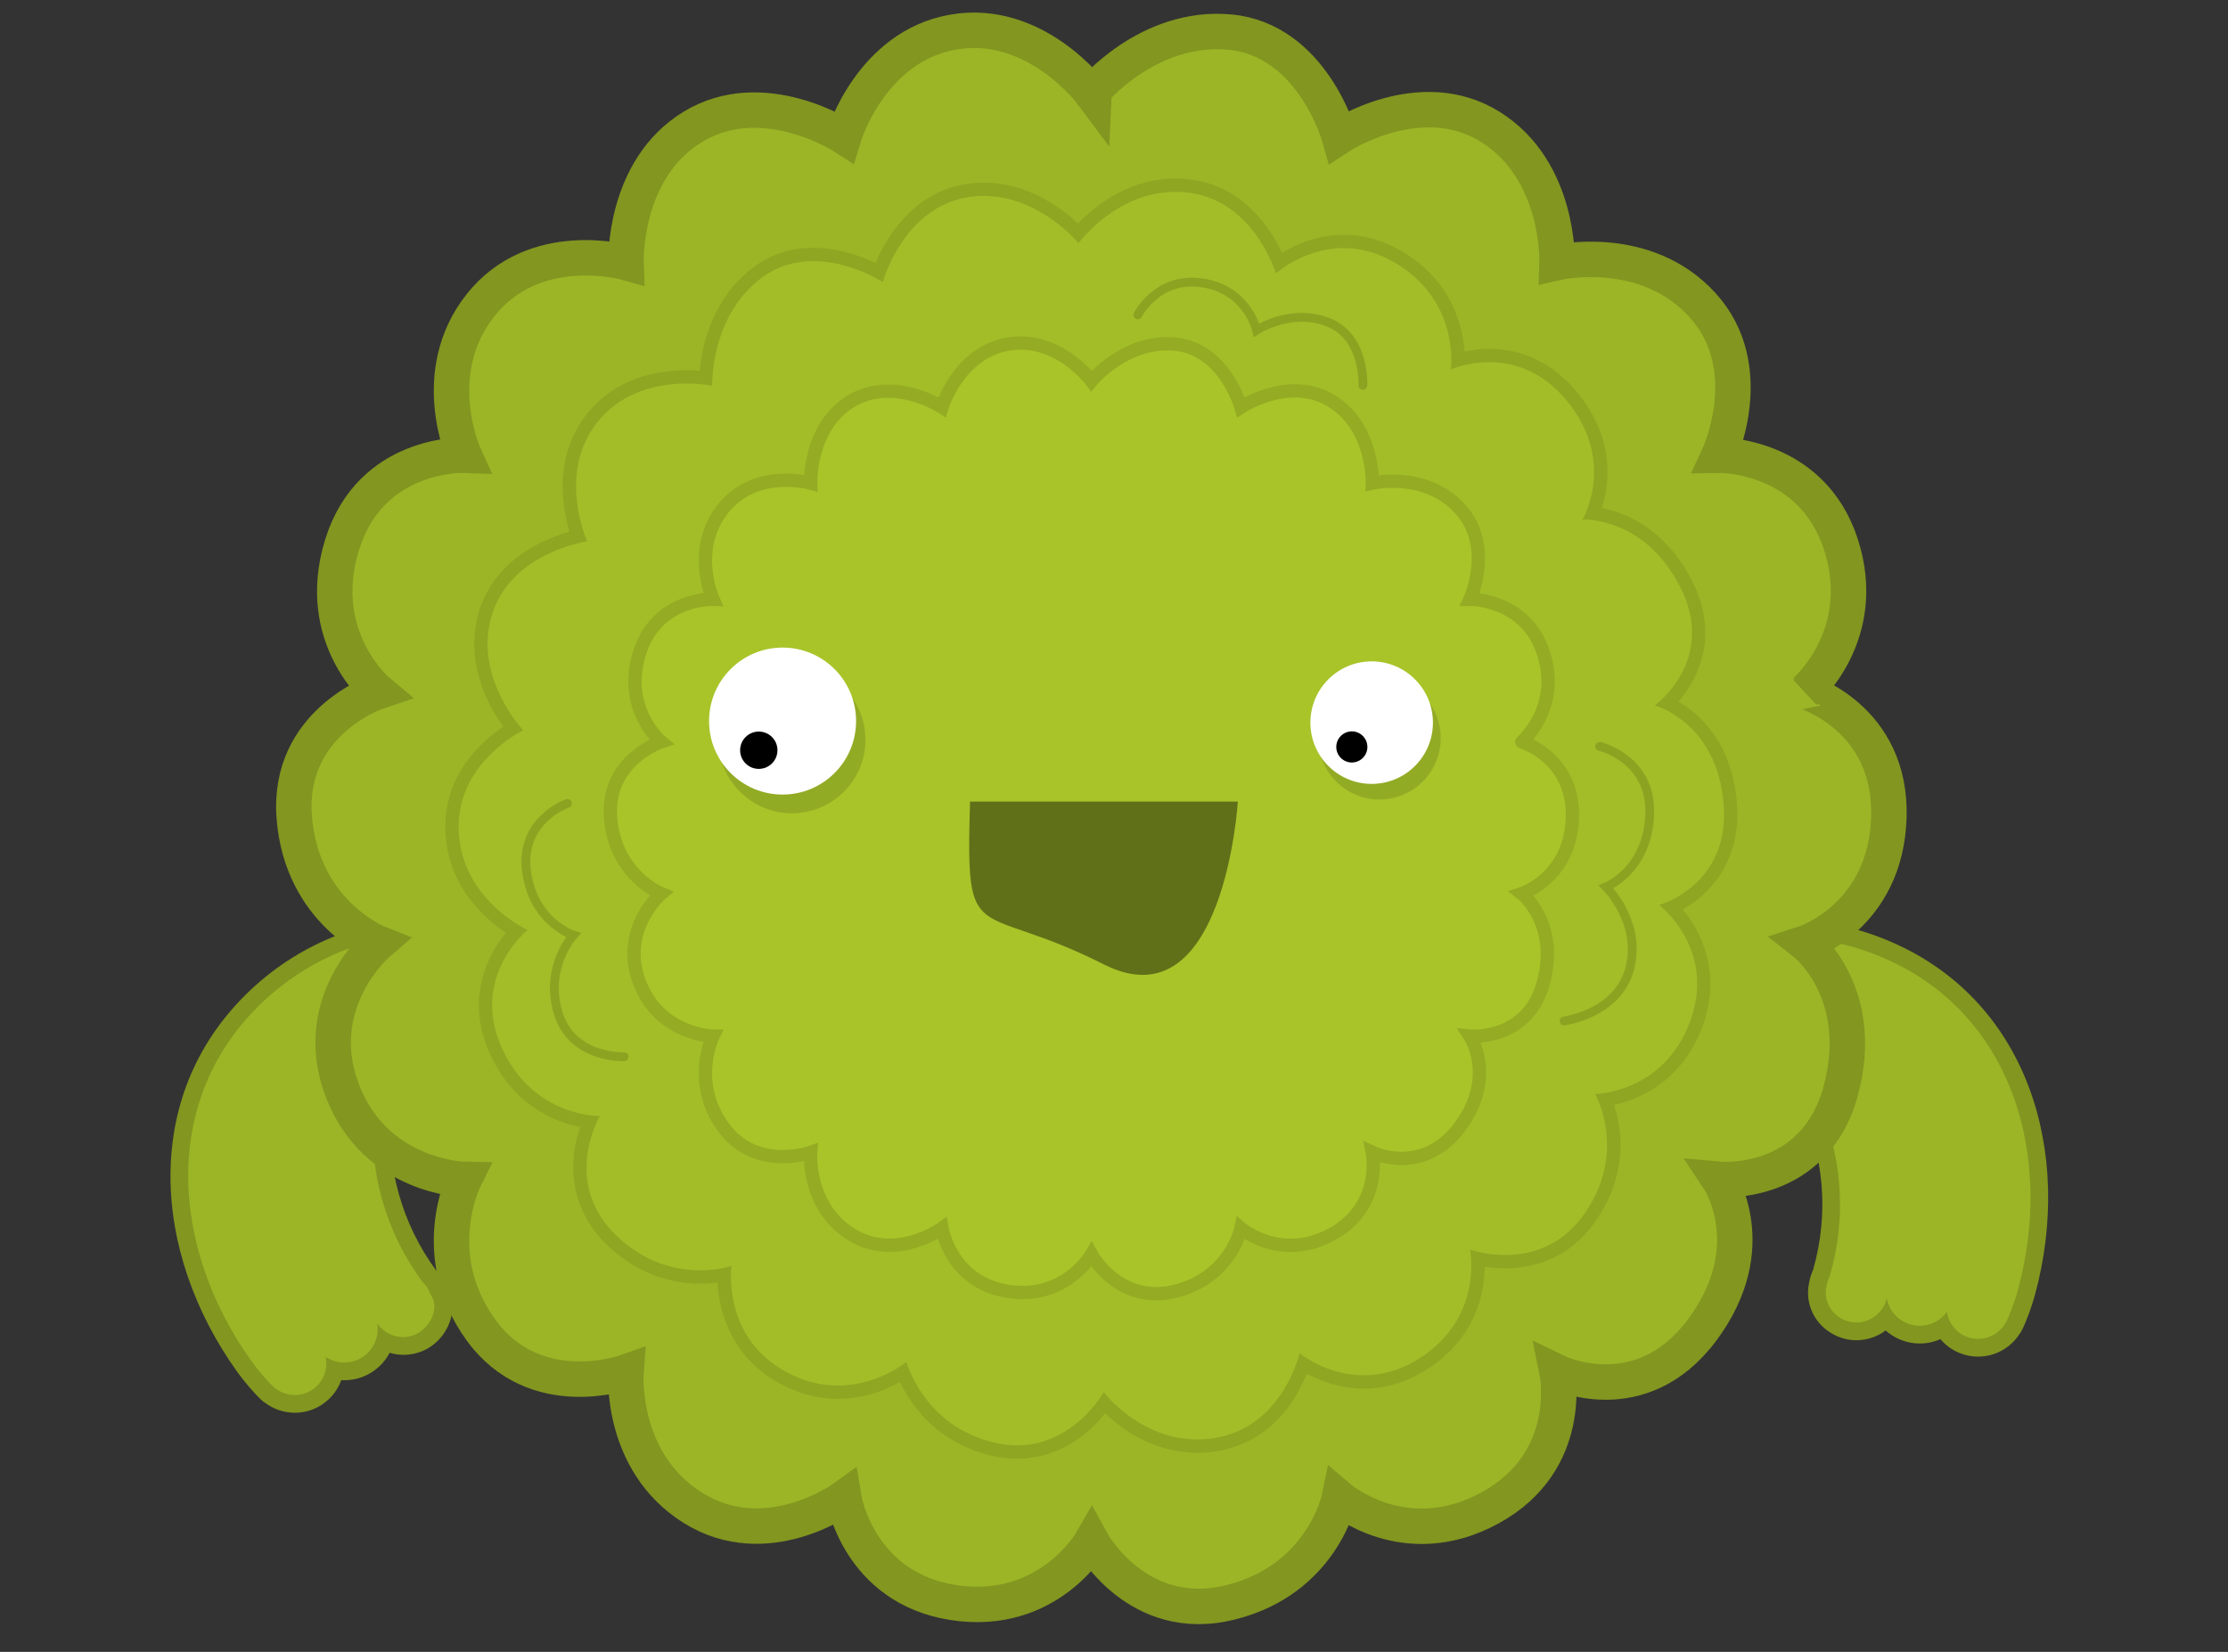 <?xml version="1.0" encoding="utf-8"?>
<!-- Generator: Adobe Illustrator 16.0.0, SVG Export Plug-In . SVG Version: 6.00 Build 0)  -->
<!DOCTYPE svg PUBLIC "-//W3C//DTD SVG 1.1//EN" "http://www.w3.org/Graphics/SVG/1.1/DTD/svg11.dtd">
<svg version="1.1" xmlns="http://www.w3.org/2000/svg" xmlns:xlink="http://www.w3.org/1999/xlink" x="0px" y="0px" width="503px"
	 height="373px" viewBox="0 0 503 373" enable-background="new 0 0 503 373" xml:space="preserve">
<rect x="0" y="0" width="503" height="373" fill="#333333" stroke="none"/>
<g id="armR">
	<g>
		<path fill="#9BB526" d="M446.573,304.329c-1.217,0-2.406-0.241-3.535-0.716c-1.873-0.79-3.38-2.14-4.354-3.833
			c-1.548,1.02-3.382,1.587-5.278,1.587c-1.274,0-2.52-0.252-3.702-0.75c-1.557-0.657-2.885-1.695-3.881-2.991
			c-1.686,1.877-4.113,3.003-6.73,3.003c-1.17,0-2.312-0.23-3.393-0.686c-3.735-1.576-5.909-5.197-5.454-9.048
			c0.005-0.1,0.018-0.199,0.038-0.298l0.038-0.186c0.1-0.674,0.321-1.651,0.651-2.436c0.056-0.135,0.123-0.276,0.194-0.419
			c7.938-27.068-5.668-55.712-31.706-66.683c-0.981-0.414-2.038-0.815-3.324-1.263c-0.759-0.264-1.287-0.958-1.338-1.76
			c-0.051-0.802,0.382-1.558,1.101-1.917c8.268-4.136,17.498-6.322,26.692-6.322c7.929,0,15.685,1.574,23.05,4.678
			c14.417,6.075,24.98,17.119,30.547,31.936c5.146,13.699,5.597,29.947,1.267,45.75c-0.724,2.637-1.971,5.984-2.839,7.622
			c-0.076,0.144-0.168,0.275-0.273,0.393C452.691,302.678,449.752,304.329,446.573,304.329z"/>
		<path fill="#829620" d="M402.592,211.613c7.435,0,14.991,1.452,22.273,4.521c29.264,12.331,39.053,44.687,30.662,75.314
			c-0.674,2.453-1.873,5.695-2.678,7.213l-0.043-0.004c-1.274,2.307-3.696,3.672-6.234,3.672c-0.92,0-1.856-0.18-2.758-0.56
			c-2.381-1.004-3.922-3.147-4.273-5.528c-1.435,1.978-3.736,3.126-6.134,3.126c-0.977,0-1.97-0.19-2.927-0.593
			c-2.4-1.013-4.01-3.104-4.486-5.477l-0.074,0.019c-0.08,0.3-0.184,0.662-0.312,0.957c-1.129,2.685-3.762,4.357-6.514,4.357
			c-0.875,0-1.763-0.169-2.617-0.529c-2.957-1.248-4.641-4.102-4.227-7.102h-0.006c0,0,0.051-0.248,0.051-0.254
			c0.084-0.59,0.279-1.417,0.521-1.991c0.064-0.156,0.143-0.307,0.219-0.458c8.223-27.719-5.531-57.775-32.797-69.265
			c-1.141-0.48-2.291-0.907-3.443-1.309C384.743,213.748,393.578,211.613,402.592,211.613 M402.592,207.613
			c-9.504,0-19.043,2.259-27.587,6.534c-1.438,0.719-2.306,2.23-2.202,3.834s1.158,2.991,2.676,3.52
			c1.246,0.434,2.264,0.821,3.207,1.218c25.046,10.554,38.159,38.073,30.61,64.117c-0.062,0.13-0.122,0.261-0.177,0.394
			c-0.465,1.104-0.689,2.338-0.766,2.835l-0.027,0.133c-0.036,0.175-0.06,0.351-0.071,0.526c-0.531,4.723,2.121,9.144,6.667,11.063
			c1.331,0.561,2.734,0.844,4.172,0.844c2.44,0,4.744-0.8,6.615-2.203c0.94,0.838,2.023,1.528,3.217,2.032
			c1.433,0.603,2.939,0.908,4.481,0.908c1.625,0,3.212-0.345,4.666-0.985c1.109,1.316,2.532,2.375,4.188,3.073
			c1.377,0.58,2.828,0.874,4.312,0.874c3.832,0,7.376-1.967,9.403-5.176c0.153-0.19,0.291-0.397,0.408-0.618
			c1.072-2.023,2.347-5.646,3-8.027c4.441-16.209,3.971-32.895-1.323-46.985c-5.765-15.344-16.707-26.782-31.643-33.075
			C418.806,209.24,410.79,207.613,402.592,207.613L402.592,207.613z"/>
	</g>
</g>
<g id="armL">
	<g>
		<path fill="#9BB526" d="M66.57,316.998c-2.044,0-4.024-0.684-5.622-1.935c-0.138-0.072-0.267-0.161-0.386-0.266
			c-1.394-1.242-3.729-3.946-5.316-6.157c-9.564-13.303-14.805-28.689-14.754-43.324c0.055-15.829,6.108-29.861,17.505-40.578
			c11.068-10.409,25.535-16.141,40.736-16.141c2.149,0,4.323,0.118,6.459,0.349c0.799,0.086,1.468,0.643,1.7,1.412
			s-0.02,1.603-0.638,2.116c-1.049,0.87-1.899,1.616-2.677,2.347c-20.58,19.352-23.354,50.941-6.486,73.551
			c0.126,0.118,0.235,0.223,0.338,0.334c0.388,0.413,0.965,1.122,1.387,1.833c0.016,0.017,0.026,0.028,0.026,0.028
			c0.151,0.162,0.271,0.345,0.359,0.54c1.783,3.446,0.991,7.62-1.996,10.429c-1.638,1.54-3.797,2.387-6.081,2.387
			c-1.49,0-2.949-0.366-4.247-1.043c-0.48,1.574-1.368,3.023-2.608,4.189c-1.777,1.67-4.101,2.59-6.543,2.591
			c-0.735,0-1.461-0.083-2.167-0.246c-0.323,1.925-1.266,3.716-2.747,5.108C71.118,316.119,68.9,316.998,66.57,316.998z"/>
		<path fill="#829620" d="M98.733,210.597c2.086,0,4.169,0.112,6.244,0.337c-0.939,0.779-1.868,1.581-2.771,2.43
			c-21.555,20.269-23.972,53.232-6.607,76.353c0.123,0.113,0.249,0.227,0.365,0.352c0.426,0.452,0.757,1.135,1.04,1.66
			c0.004,0.004-0.005,0.196-0.005,0.196v0.002c2,2.731,0.988,5.953-1.351,8.153c-1.318,1.239-2.919,1.844-4.617,1.844
			c-1.904,0-3.767-0.76-5.157-2.238c-0.223-0.236-0.434-0.527-0.618-0.784l-0.07,0.012c0.381,2.393-0.394,4.914-2.293,6.699
			c-1.458,1.371-3.314,2.048-5.17,2.048c-1.47,0-2.937-0.425-4.202-1.266c0.502,2.354-0.198,4.903-2.079,6.672
			c-1.373,1.292-3.125,1.932-4.874,1.932c-1.659,0-3.313-0.575-4.64-1.716l-0.037,0.021c-1.282-1.143-3.539-3.765-5.022-5.83
			c-18.538-25.784-20.637-59.524,2.497-81.278C70.464,215.76,84.614,210.598,98.733,210.597 M99,206.597v4V207h-0.267
			c-15.713,0-30.667,5.725-42.106,16.482c-11.807,11.104-18.079,25.536-18.135,41.927c-0.052,15.053,5.321,30.806,15.131,44.449
			c1.686,2.348,4.098,5.11,5.609,6.457c0.196,0.175,0.406,0.315,0.626,0.445c1.923,1.456,4.281,2.244,6.712,2.244
			c2.841,0,5.545-1.075,7.615-3.022c1.31-1.232,2.275-2.721,2.856-4.34c0.228,0.013,0.457,0.02,0.686,0.02
			c2.954,0,5.764-1.114,7.914-3.135c0.954-0.897,1.736-1.934,2.328-3.06c1.017,0.3,2.08,0.457,3.157,0.457
			c2.794,0,5.44-1.04,7.45-2.929c3.607-3.393,4.58-8.439,2.477-12.66c-0.154-0.355-0.363-0.691-0.625-0.995
			c-0.488-0.786-1.096-1.531-1.55-2.014c-0.088-0.095-0.185-0.191-0.285-0.288c-16.146-21.784-13.441-52.144,6.355-70.76
			c0.747-0.703,1.568-1.422,2.584-2.265c1.237-1.026,1.74-2.692,1.277-4.231c-0.463-1.539-1.67-2.651-3.267-2.824
			C103.333,206.719,101,206.597,99,206.597L99,206.597z"/>
	</g>
</g>
<g id="circle3">
	<path fill="#9BB526" stroke="#829620" stroke-width="8" stroke-miterlimit="10" d="M426.438,184.549
		C425.754,207,407.5,212.961,407.5,212.961s13.994,10.964,8.125,33.169s-27.546,20.186-27.546,20.186s10.151,15.198-3.753,33.942
		s-32.783,9.565-32.783,9.565s4.109,20.099-15.09,30.638s-34.074-2.205-34.074-2.205s-3.754,18.439-24.689,23.592
		s-31.256-13.775-31.256-13.775s-9.832,17.123-31.256,13.775s-24.688-23.592-24.688-23.592s-17.422,12.662-34.079,2.203
		s-15.088-30.637-15.088-30.637s-20.571,7.361-32.784-9.566s-3.752-33.941-3.752-33.941s-20.062-0.392-27.547-20.186
		s8.127-33.168,8.127-33.168s-17.262-6.863-18.938-28.412s18.938-28.412,18.938-28.412s-14.639-12.202-8.127-33.17
		c6.514-20.967,27.549-20.186,27.549-20.186s-8.461-18.601,3.752-33.941c12.213-15.34,32.785-9.564,32.785-9.564
		s-0.752-21,15.088-30.638s34.077,2.204,34.077,2.204s6.112-20.341,24.687-23.592c18.576-3.25,31.256,13.775,31.256,13.775
		S259.125,5.501,277.689,7.25c18.564,1.75,24.689,23.592,24.689,23.592s18.275-12.065,34.075-2.203
		c15.8,9.861,15.089,30.637,15.089,30.637s19.854-4.594,32.781,9.565c12.93,14.159,3.756,33.942,3.756,33.942
		s20.916-0.348,27.545,20.185s-8.125,33.168-8.125,33.168S427.121,162.098,426.438,184.549z"/>
</g>
<g id="circle2">
	<g>
		<path fill="#A2BD28" d="M229.637,327.865c-1.744,0-3.54-0.209-5.338-0.622c-13.335-3.061-18.686-13.029-20.416-17.35
			c-2.589,1.682-7.898,4.462-14.704,4.462c-4.182,0-8.298-1.062-12.233-3.159c-12.244-6.516-13.463-18.488-13.414-23.391
			c-1.326,0.272-3.21,0.542-5.465,0.542c-5.222,0-12.953-1.47-20.13-8.473c-10.167-9.921-6.792-21.828-4.817-26.58
			c-4.749-0.578-15.513-3.33-21.275-16.271c-5.886-13.221,1.336-23.07,4.723-26.701c-4.201-2.458-13.88-9.504-14.5-22.495
			c-0.639-13.339,9.58-20.868,13.72-23.358c-2.965-3.75-9.893-14.212-6.133-26.189c3.8-12.108,16.136-16.086,20.856-17.185
			c-1.595-4.509-4.783-16.799,3.268-26.806c6.113-7.599,14.939-9.194,21.267-9.194c1.745,0,3.221,0.125,4.28,0.253
			c0.23-4.566,1.828-16.664,12.026-24.037c3.542-2.561,7.659-3.859,12.237-3.859c6.444,0,12.151,2.561,14.863,4.009
			c1.698-4.601,7.21-16.35,19.774-18.403c1.284-0.21,2.591-0.316,3.884-0.316c10.558,0,18.404,6.88,21.319,9.875
			c2.81-3.236,10.588-10.792,21.957-10.792c0.938,0,1.891,0.053,2.834,0.158c12.826,1.426,18.65,12.636,20.543,17.322
			c2.581-1.806,7.869-4.792,14.622-4.792c4.266,0,8.446,1.205,12.425,3.581c11.855,7.081,13.304,18.326,13.335,23.178
			c1.653-0.476,4.124-0.994,7.044-0.994c5.05,0,12.389,1.6,18.674,9.221c9.132,11.075,6.456,21.937,4.697,26.423
			c4.597,0.52,14.758,3.185,21.258,16.25c6.637,13.339-0.685,22.924-4.417,26.637c4.316,2.09,13.032,8.067,14.22,22.567
			c1.118,13.647-7.149,20.873-13.23,23.555c3.552,3.694,10.396,12.98,5.625,26.105c-4.843,13.315-15.903,16.503-20.645,17.263
			c1.756,4.34,4.637,15.077-3.398,26.584c-5.771,8.268-13.604,10.003-19.161,10.003c-2.525,0-4.694-0.353-6.2-0.694
			c0.249,4.879-0.569,16.335-12.347,23.802c-4.237,2.686-8.726,4.048-13.342,4.048c-6.238,0-11.171-2.471-13.68-4.044
			c-1.613,4.771-6.767,16.107-19.785,18.2c-1.385,0.223-2.785,0.335-4.161,0.335c-10.663,0.001-18.034-6.568-20.939-9.695
			C246.853,320.363,240.268,327.865,229.637,327.865z"/>
		<path fill="#8EA622" d="M265.387,43.324c0.869,0,1.757,0.048,2.668,0.149c15.119,1.681,19.996,18.279,19.996,18.279
			s6.329-5.74,15.334-5.74c3.545,0,7.505,0.889,11.656,3.369c14.695,8.777,12.508,24.033,12.508,24.033s3.616-1.637,8.641-1.637
			c5.15,0,11.779,1.718,17.517,8.676c11.338,13.75,3.572,26.854,3.572,26.854s0.108-0.006,0.311-0.006
			c2.11,0,14.48,0.652,21.887,15.539c8.117,16.314-5.869,26.451-5.869,26.451s14.008,3.752,15.52,22.207
			s-14.551,22.857-14.551,22.857s12.967,9.838,7.031,26.168c-5.939,16.328-21.479,16.512-21.479,16.512s7.41,12.961-2.385,26.988
			c-5.32,7.622-12.492,9.362-17.931,9.362c-4.569,0-7.915-1.228-7.915-1.228s3.094,15.357-11.436,24.568
			c-4.47,2.834-8.753,3.815-12.539,3.815c-8.521,0-14.531-4.969-14.531-4.969s-3.764,16.666-19.172,19.144
			c-1.353,0.217-2.662,0.316-3.922,0.316c-13.102,0-21.105-10.695-21.105-10.695s-6.683,12.027-19.557,12.027
			c-1.575,0-3.243-0.18-5.002-0.584c-16.141-3.705-19.994-18.279-19.994-18.279s-6.352,5.354-15.462,5.354
			c-3.503,0-7.414-0.791-11.528-2.982c-14.822-7.889-12.508-24.033-12.508-24.033s-2.835,1.008-7.076,1.008
			c-5.144,0-12.356-1.456-19.083-8.02c-12.273-11.977-3.57-26.828-3.57-26.828s-0.032,0-0.093,0c-1.274,0-15.345-0.375-22.106-15.56
			c-7.084-15.913,5.869-26.464,5.869-26.464s-14.777-6.674-15.518-22.213c-0.744-15.54,14.549-22.863,14.549-22.863
			s-11.436-12.135-7.029-26.17c4.404-14.033,21.477-16.512,21.477-16.512s-6.994-15.331,2.385-26.988
			c5.846-7.267,14.449-8.635,20.099-8.635c3.414,0,5.749,0.499,5.749,0.499s-0.553-15.899,11.436-24.567
			c3.67-2.654,7.63-3.575,11.358-3.575c8.449,0,15.708,4.729,15.708,4.729s4.588-16.759,19.172-19.143
			c1.245-0.204,2.461-0.297,3.642-0.297c12.65,0,21.387,10.677,21.387,10.677S251.834,43.324,265.387,43.324 M265.387,40.324
			c-10.725,0-18.405,6.366-22.016,10.14c-3.7-3.47-11.332-9.222-21.26-9.222c-1.374,0-2.762,0.113-4.126,0.336
			c-12.059,1.971-17.974,12.277-20.319,17.812c-3.179-1.512-8.349-3.437-14.077-3.437c-4.901,0-9.314,1.394-13.116,4.144
			c-9.679,6.999-11.99,18.014-12.526,23.611c-0.851-0.066-1.829-0.111-2.9-0.111c-6.656,0-15.951,1.692-22.437,9.754
			c-7.703,9.574-5.708,21.07-4.015,26.695c-5.73,1.615-16.722,6.159-20.371,17.786c-3.585,11.421,1.989,21.495,5.398,26.247
			c-4.916,3.312-13.664,11.042-13.052,23.822c0.583,12.225,8.749,19.456,13.651,22.718c-4.555,5.483-8.933,15.366-3.747,27.016
			c5.369,12.059,14.902,15.725,20.52,16.835c-2.406,6.884-3.083,17.719,5.896,26.479c7.538,7.356,15.677,8.9,21.178,8.9
			c1.472,0,2.8-0.111,3.935-0.265c0.313,6.996,3.481,17.213,14.239,22.938c4.154,2.212,8.507,3.334,12.938,3.334
			c6.033,0,10.965-2.078,14.02-3.802c2.408,5.082,8.247,13.778,20.765,16.651c1.907,0.438,3.816,0.66,5.673,0.66
			c10.006,0,16.631-6.223,19.869-10.246c3.662,3.529,10.875,8.914,20.792,8.914c1.454,0,2.934-0.119,4.398-0.354
			c12.407-1.995,18.073-11.859,20.333-17.498c2.914,1.568,7.438,3.361,12.894,3.361c4.905,0,9.664-1.44,14.146-4.282
			c11.207-7.104,13.066-17.407,13.114-23.244c1.331,0.211,2.904,0.369,4.63,0.369c5.913,0,14.25-1.847,20.391-10.646
			c7.505-10.748,5.936-20.905,4.185-26.267c5.636-1.238,15.412-5.207,20.038-17.925c4.174-11.483-0.065-20.849-4.542-26.191
			c6.183-3.443,13.307-10.992,12.233-24.105c-1.108-13.523-8.301-19.979-13.185-22.836c4.789-5.476,9.073-15.17,3.23-26.913
			c-6.033-12.127-15.142-15.727-20.547-16.779c1.758-5.468,3.088-15.652-5.594-26.18c-6.657-8.073-14.458-9.767-19.83-9.767
			c-2.121,0-4.025,0.261-5.583,0.59c-0.378-5.771-2.773-15.839-14.029-22.562c-4.215-2.517-8.654-3.793-13.195-3.793
			c-5.993,0-10.905,2.224-13.956,4.076c-2.581-5.534-8.797-15.235-21.043-16.597C267.389,40.38,266.38,40.324,265.387,40.324
			L265.387,40.324z"/>
	</g>
	<path fill="none" stroke="#8CA322" stroke-width="2" stroke-linecap="round" stroke-miterlimit="10" d="M361.146,168.537
		c0,0,11.77,2.73,11.293,15.379c-0.475,12.648-9.846,16.342-9.846,16.342s8.016,7.915,5.38,18.31
		c-2.634,10.395-14.86,11.97-14.86,11.97"/>
	<path fill="none" stroke="#8CA322" stroke-width="2" stroke-linecap="round" stroke-miterlimit="10" d="M256.884,71.104
		c0,0,4.364-8.762,14.56-7.227c10.197,1.534,12.25,10.68,12.25,10.68s7.71-5.09,16.154-1.787s7.837,14.238,7.837,14.238"/>
	<path fill="none" stroke="#8CA322" stroke-width="2" stroke-linecap="round" stroke-miterlimit="10" d="M140.903,238.619
		c0,0-11.771,0.509-14.903-9.91c-3.134-10.418,3.463-17.557,3.463-17.557s-9.065-2.836-10.593-14.422
		c-1.528-11.585,9.235-15.326,9.235-15.326"/>
</g>
<g id="circle1">
	<path fill="#A8C429" stroke="#94AB23" stroke-width="3" stroke-miterlimit="10" d="M354.991,184.644
		c-0.413,13.542-11.423,17.138-11.423,17.138s8.44,6.612,4.9,20.006s-16.614,12.176-16.614,12.176s6.123,9.166-2.265,20.473
		c-8.386,11.306-19.773,5.77-19.773,5.77s2.479,12.123-9.102,18.479s-20.553-1.33-20.553-1.33s-2.264,11.122-14.892,14.229
		c-12.628,3.108-18.853-8.309-18.853-8.309s-5.931,10.328-18.853,8.309c-12.923-2.019-14.892-14.229-14.892-14.229
		s-10.508,7.638-20.555,1.329s-9.102-18.479-9.102-18.479s-12.407,4.439-19.773-5.771c-7.365-10.209-2.263-20.472-2.263-20.472
		s-12.101-0.236-16.615-12.175c-4.515-11.939,4.901-20.006,4.901-20.006s-10.412-4.141-11.423-17.138
		c-1.011-12.998,11.424-17.138,11.424-17.138s-8.83-7.359-4.902-20.007c3.929-12.646,16.616-12.175,16.616-12.175
		s-5.104-11.22,2.262-20.473c7.367-9.253,19.776-5.77,19.776-5.77s-0.454-12.666,9.101-18.479
		c9.553-5.813,20.553,1.329,20.553,1.329s3.688-12.269,14.893-14.229c11.203-1.961,18.852,8.309,18.852,8.309
		s7.656-9.365,18.853-8.309c11.197,1.055,14.892,14.229,14.892,14.229s11.023-7.277,20.554-1.328
		c9.528,5.947,9.101,18.479,9.101,18.479s11.976-2.771,19.773,5.77c7.797,8.541,2.265,20.473,2.265,20.473
		s12.616-0.209,16.614,12.176c3.999,12.384-4.9,20.006-4.9,20.006S355.403,171.102,354.991,184.644z"/>
</g>
<g id="eyes">
	<g>
		<path fill="#92AB25" d="M297.6,166.692c0,7.64,6.192,13.833,13.832,13.833c7.643,0,13.833-6.193,13.833-13.833
			c0-7.641-6.19-13.833-13.833-13.833C303.792,152.859,297.6,159.052,297.6,166.692z"/>
		<circle fill="#FFFFFF" cx="309.672" cy="163.171" r="13.832"/>
		<circle cx="305.194" cy="168.66" r="3.513"/>
	</g>
	<g>
		<circle fill="#92AB25" cx="178.79" cy="167.043" r="16.595"/>
		<circle fill="#FFFFFF" cx="176.677" cy="162.819" r="16.594"/>
		<circle cx="171.307" cy="169.404" r="4.214"/>
	</g>
</g>
<g id="mouth">
	<path fill="#607018" d="M219,181h60.46c0,0-3.085,50.484-30.229,36.77C219.999,203,218,215,219,181z"/>
</g>
</svg>
